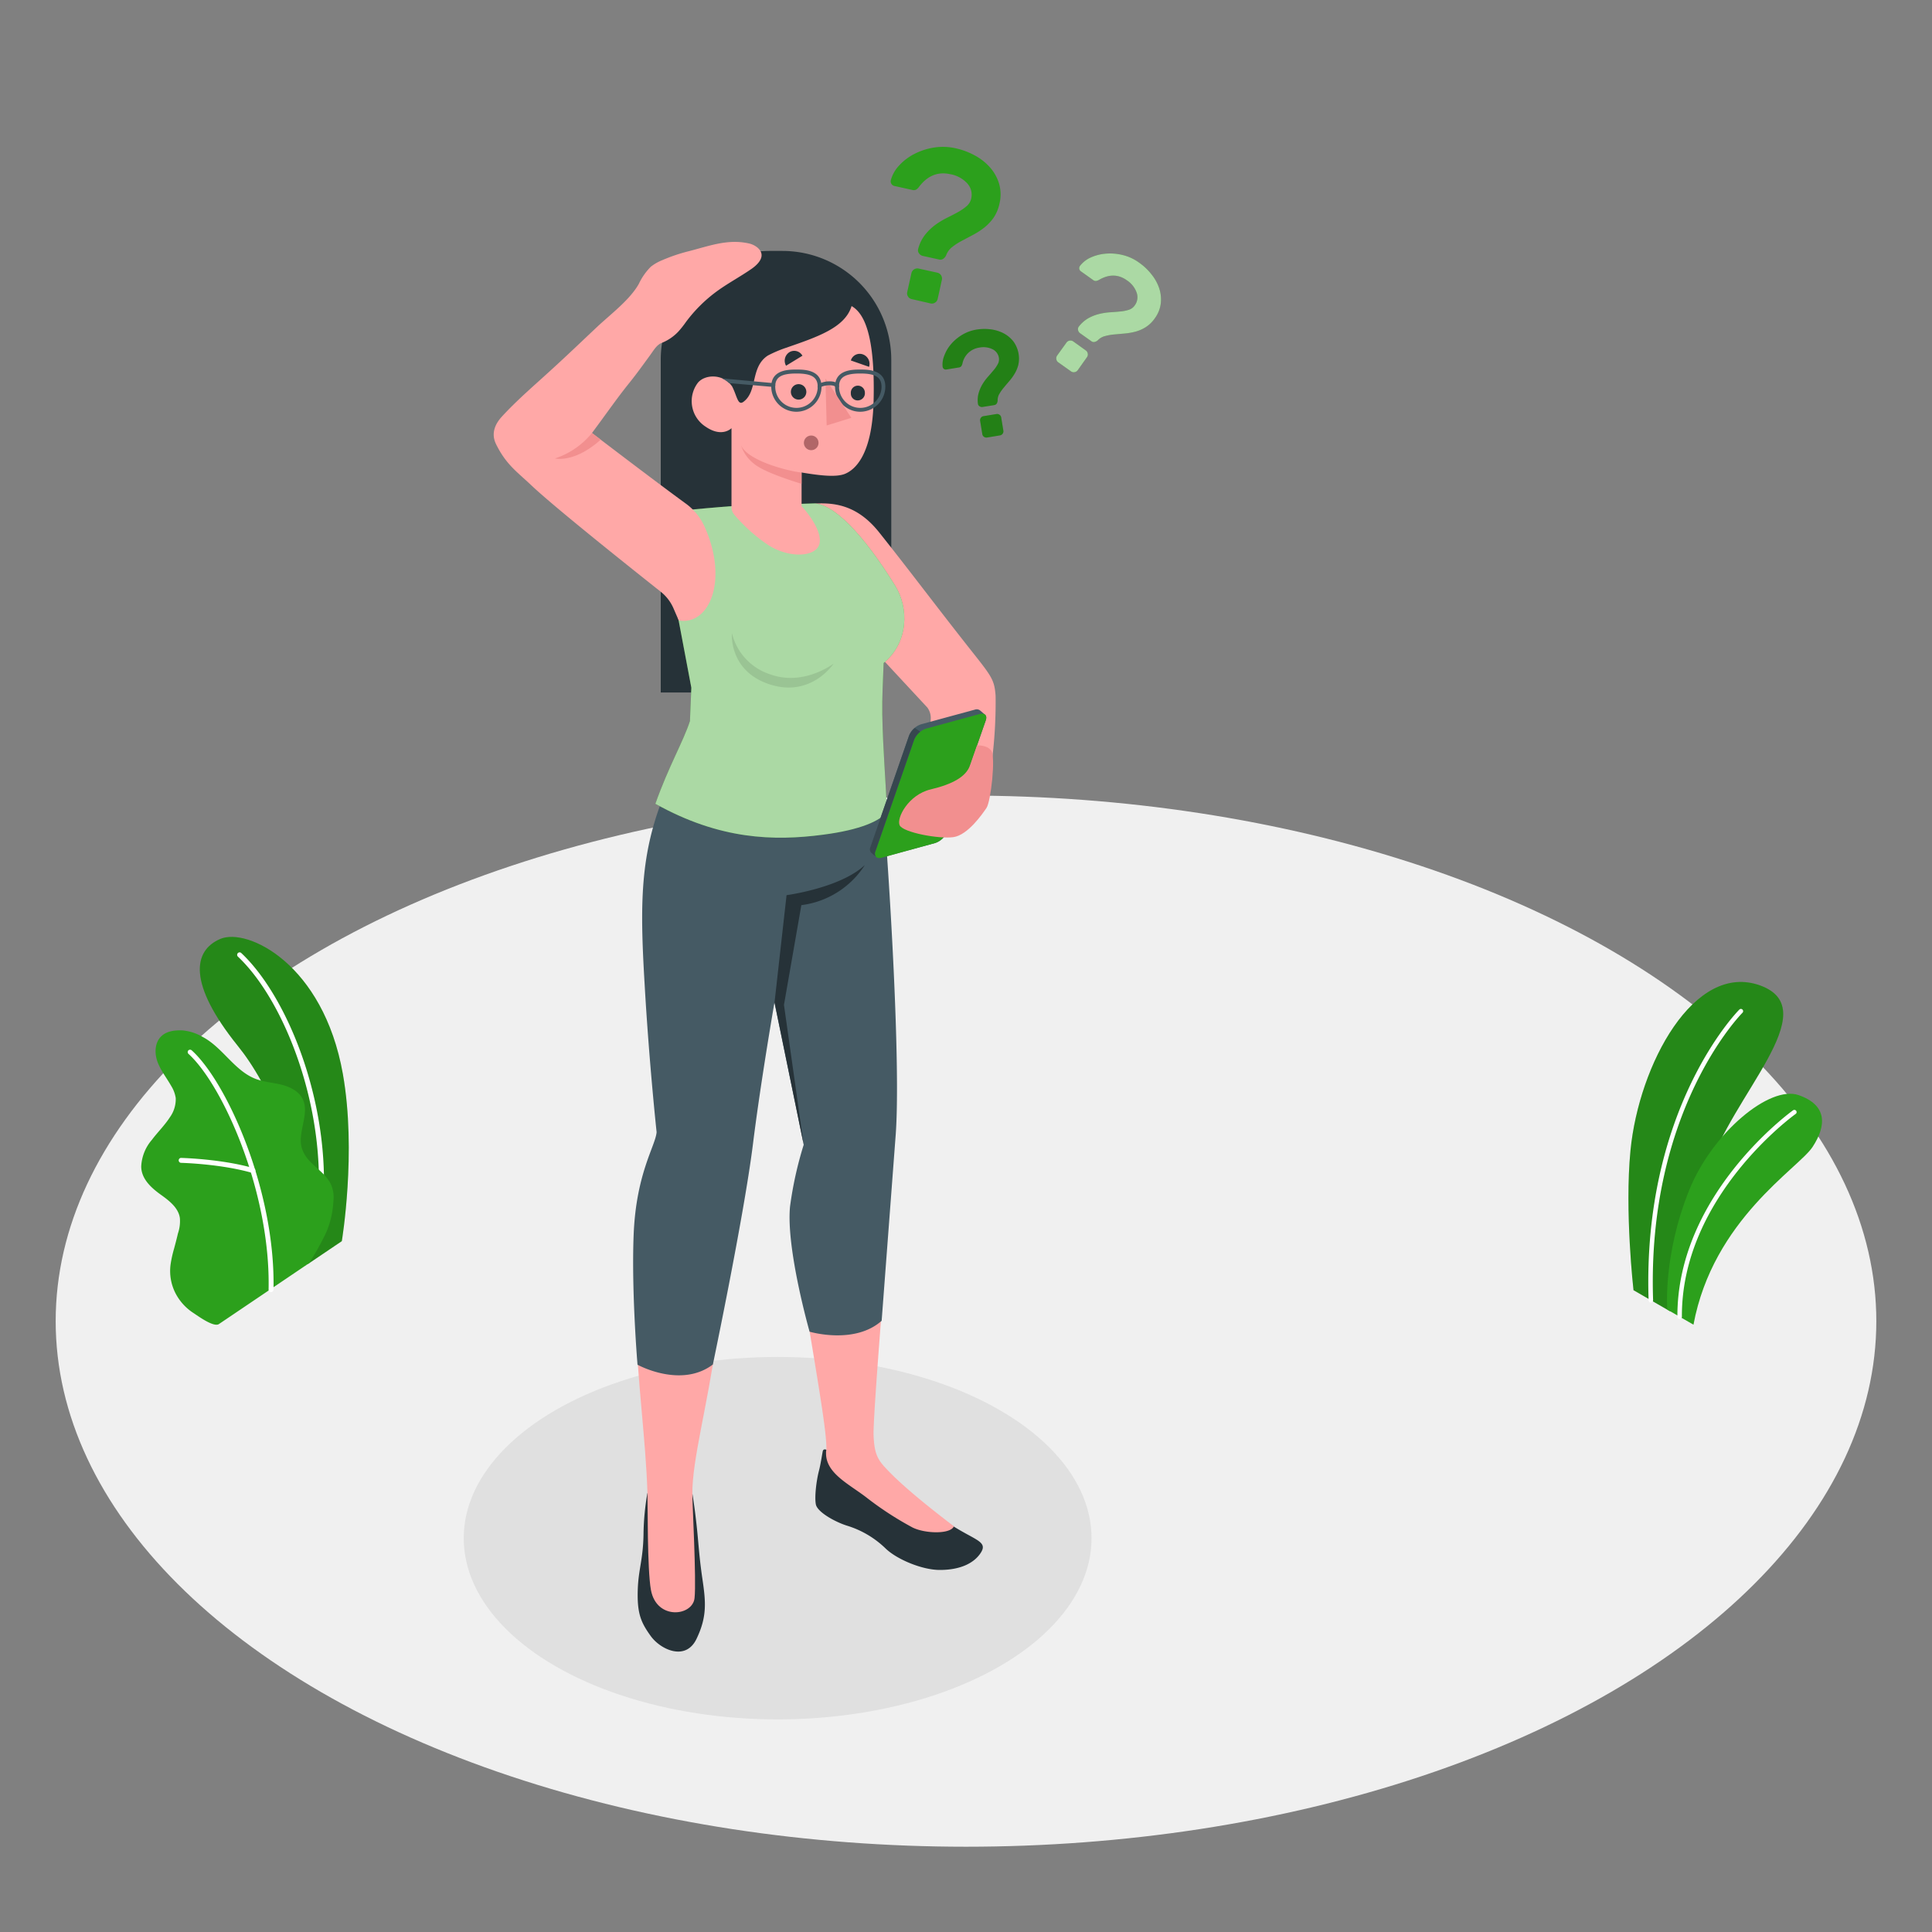 <svg xmlns="http://www.w3.org/2000/svg" viewBox="0 0 500 500"><rect x="0" y="0" width="500" height="500" fill="#808080" stroke="none"/><g id="freepik--Floor--inject-2"><ellipse id="freepik--floor--inject-2" cx="250" cy="341.91" rx="235.59" ry="136.02" style="fill:#f0f0f0"></ellipse></g><g id="freepik--Shadow--inject-2"><ellipse id="freepik--shadow--inject-2" cx="201.25" cy="398.08" rx="81.24" ry="46.9" style="fill:#e0e0e0"></ellipse></g><g id="freepik--Plants--inject-2"><g id="freepik--plants--inject-2"><path d="M432.28,339.4l-9.53-5.5s-2.33-20.4-.78-36.2c2.18-22.2,16.52-48.92,33.62-42.64s-7.84,28.88-13.39,47.71S432.28,339.4,432.28,339.4Z" style="fill:#2CA01C"></path><path d="M432.28,339.4l-9.53-5.5s-2.33-20.4-.78-36.2c2.18-22.2,16.52-48.92,33.62-42.64s-7.84,28.88-13.39,47.71S432.28,339.4,432.28,339.4Z" style="opacity:0.15"></path><path d="M427.27,337.09h0a.58.58,0,0,0,.55-.6c-1.67-49.33,22.89-74.15,23.13-74.39a.58.58,0,0,0,0-.82.57.57,0,0,0-.81,0c-.26.24-25.17,25.42-23.48,75.25A.58.58,0,0,0,427.27,337.09Z" style="fill:#fff"></path><path d="M438.27,342.83l-6.78-3.91s-1.16-14,5.71-31c6-14.8,20.8-27.09,28.26-24.51s7.27,7.87,3.63,13.42S443.34,315.59,438.27,342.83Z" style="fill:#2CA01C"></path><path d="M434.69,341.35h0a.59.59,0,0,0,.58-.58c-.14-31.2,29.15-52.28,29.45-52.49a.56.56,0,0,0,.13-.8.58.58,0,0,0-.8-.14c-.3.21-30.07,21.65-29.94,53.43A.58.58,0,0,0,434.69,341.35Z" style="fill:#fff"></path></g><g id="freepik--plants--inject-2"><path d="M79.66,327.15l8.8-5.94s3.87-23,.27-43.29C83.67,249.46,64,240,57,243s-8.5,11.47,4.57,27.71C69.32,280.26,79.39,300.65,79.66,327.15Z" style="fill:#2CA01C"></path><g style="opacity:0.15"><path d="M79.66,327.15l8.8-5.94s3.87-23,.27-43.29C83.67,249.46,64,240,57,243s-8.5,11.47,4.57,27.71C69.32,280.26,79.39,300.65,79.66,327.15Z"></path></g><path d="M82.68,315.75h-.09A.64.64,0,0,1,82,315c3.18-26.79-8.13-55.87-20.44-67.44a.64.64,0,0,1,0-.9.63.63,0,0,1,.9,0C75,258.44,86.52,288,83.3,315.18A.65.65,0,0,1,82.68,315.75Z" style="fill:#fff"></path><path d="M56.62,342.69c-1.4.84-5.48-2.19-6.61-2.92a13.44,13.44,0,0,1-4.58-5.06,12.64,12.64,0,0,1-1.27-7.56,29.89,29.89,0,0,1,.89-4c.35-1.31.7-2.62,1-3.94a9.75,9.75,0,0,0,.5-4c-.39-2.67-2.8-4.5-5-6.07-2.42-1.75-5-4.06-5-7.28A11.32,11.32,0,0,1,39.3,295c1.5-2,3.3-3.74,4.65-5.83a8,8,0,0,0,1.53-5,8.32,8.32,0,0,0-1.16-3.11c-1.18-2.08-2.71-4-3.54-6.21s-.77-5.05,1-6.7c1.41-1.35,3.56-1.57,5.51-1.48a12.63,12.63,0,0,1,5.2,1.71c5.17,2.75,8.21,8.75,13.68,10.84,2.11.8,4.41.94,6.6,1.48s4.45,1.61,5.5,3.6c2.07,3.95-1.54,8.93-.06,13.12,1.32,3.72,5,5.08,7.08,8.41a8,8,0,0,1,1,4.88A23.35,23.35,0,0,1,84.4,319,73,73,0,0,1,80,326.9S56.83,342.56,56.62,342.69Z" style="fill:#2CA01C"></path><path d="M70.14,334.4h0a.64.64,0,0,1-.63-.65c.56-25.32-11.9-53-20.72-61a.64.64,0,0,1-.05-.9.63.63,0,0,1,.9,0c9,8.1,21.71,36.26,21.14,61.93A.63.63,0,0,1,70.14,334.4Z" style="fill:#fff"></path><path d="M65.47,303.55a.37.37,0,0,1-.18,0c-8.18-2.36-18.32-2.6-18.42-2.61a.63.63,0,0,1-.62-.65.61.61,0,0,1,.65-.62c.1,0,10.4.25,18.74,2.65a.64.64,0,0,1,.43.79A.62.62,0,0,1,65.47,303.55Z" style="fill:#fff"></path></g></g><g id="freepik--question-marks--inject-2"><g id="freepik--question-marks--inject-2"><path d="M247.38,38.39a18.76,18.76,0,0,1,4.94,1.86,14.19,14.19,0,0,1,3.93,3.12,11.26,11.26,0,0,1,2.32,4.2,10,10,0,0,1,.1,5.09,10.36,10.36,0,0,1-1.55,3.72,12.65,12.65,0,0,1-2.44,2.56,19.45,19.45,0,0,1-2.91,1.87l-2.88,1.53a15.76,15.76,0,0,0-2.46,1.59A4.72,4.72,0,0,0,244.89,66a2.2,2.2,0,0,1-.73.94,1.28,1.28,0,0,1-1.1.23l-4.24-.94a1.57,1.57,0,0,1-1-.69,1.29,1.29,0,0,1-.19-1.15,10.12,10.12,0,0,1,1.77-3.62A14.12,14.12,0,0,1,242,58.24a20.91,20.91,0,0,1,3-1.83c1-.51,2-1,2.87-1.49a13,13,0,0,0,2.27-1.55,3.61,3.61,0,0,0,1.21-2,4.32,4.32,0,0,0-1-3.88,7.75,7.75,0,0,0-4.44-2.41q-4.74-1.05-8,3.19a3.07,3.07,0,0,1-.78.79,1.47,1.47,0,0,1-1.11.08l-4.51-1a1.24,1.24,0,0,1-.79-.52,1.22,1.22,0,0,1-.17-1,8.94,8.94,0,0,1,2.08-3.72,13.93,13.93,0,0,1,3.89-3,16.81,16.81,0,0,1,5.11-1.7A14.9,14.9,0,0,1,247.38,38.39Zm-4.79,32.18a1.56,1.56,0,0,1,1.17,1.84l-1.08,4.9a1.48,1.48,0,0,1-.68,1,1.46,1.46,0,0,1-1.16.22L236,77.42a1.45,1.45,0,0,1-1-.68,1.49,1.49,0,0,1-.21-1.16l1.09-4.9a1.57,1.57,0,0,1,1.84-1.18Z" style="fill:#2CA01C"></path><path d="M252.72,85.3a13.06,13.06,0,0,1,3.64-.07,10,10,0,0,1,3.32,1,8,8,0,0,1,2.56,2.1,7.57,7.57,0,0,1,1.32,6,8.37,8.37,0,0,1-.91,2.27,12.63,12.63,0,0,1-1.38,1.94c-.51.6-1,1.17-1.45,1.72a10.86,10.86,0,0,0-1.17,1.65,3.09,3.09,0,0,0-.46,1.71,1.69,1.69,0,0,1-.23.8.94.94,0,0,1-.65.42l-3,.48a1.07,1.07,0,0,1-.81-.18.88.88,0,0,1-.41-.69,6.81,6.81,0,0,1,.2-2.78,9.81,9.81,0,0,1,1-2.28,13.27,13.27,0,0,1,1.44-1.93c.53-.6,1-1.16,1.46-1.7a8.51,8.51,0,0,0,1.06-1.57,2.51,2.51,0,0,0,.27-1.58,3,3,0,0,0-1.65-2.23,5.39,5.39,0,0,0-3.46-.42,5.18,5.18,0,0,0-4.33,4.11,2.26,2.26,0,0,1-.3.71,1.06,1.06,0,0,1-.68.33l-3.16.51a.86.86,0,0,1-.64-.13.82.82,0,0,1-.35-.58A6,6,0,0,1,244.4,92a9.59,9.59,0,0,1,1.72-2.92,11.76,11.76,0,0,1,2.84-2.4A10.42,10.42,0,0,1,252.72,85.3Zm5.16,21.85a1.06,1.06,0,0,1,.79.19,1,1,0,0,1,.44.69l.56,3.43a1.07,1.07,0,0,1-.88,1.22l-3.35.55a1.07,1.07,0,0,1-.79-.19,1,1,0,0,1-.43-.69l-.56-3.43a1,1,0,0,1,.19-.79,1,1,0,0,1,.69-.43Z" style="fill:#2CA01C"></path><g style="opacity:0.2"><path d="M252.72,85.3a13.06,13.06,0,0,1,3.64-.07,10,10,0,0,1,3.32,1,8,8,0,0,1,2.56,2.1,7.57,7.57,0,0,1,1.32,6,8.37,8.37,0,0,1-.91,2.27,12.63,12.63,0,0,1-1.38,1.94c-.51.6-1,1.17-1.45,1.72a10.86,10.86,0,0,0-1.17,1.65,3.09,3.09,0,0,0-.46,1.71,1.69,1.69,0,0,1-.23.8.94.94,0,0,1-.65.42l-3,.48a1.07,1.07,0,0,1-.81-.18.88.88,0,0,1-.41-.69,6.81,6.81,0,0,1,.2-2.78,9.81,9.81,0,0,1,1-2.28,13.27,13.27,0,0,1,1.44-1.93c.53-.6,1-1.16,1.46-1.7a8.51,8.51,0,0,0,1.06-1.57,2.51,2.51,0,0,0,.27-1.58,3,3,0,0,0-1.65-2.23,5.39,5.39,0,0,0-3.46-.42,5.18,5.18,0,0,0-4.33,4.11,2.26,2.26,0,0,1-.3.71,1.06,1.06,0,0,1-.68.33l-3.16.51a.86.86,0,0,1-.64-.13.82.82,0,0,1-.35-.58A6,6,0,0,1,244.4,92a9.59,9.59,0,0,1,1.72-2.92,11.76,11.76,0,0,1,2.84-2.4A10.42,10.42,0,0,1,252.72,85.3Zm5.16,21.85a1.06,1.06,0,0,1,.79.19,1,1,0,0,1,.44.69l.56,3.43a1.07,1.07,0,0,1-.88,1.22l-3.35.55a1.07,1.07,0,0,1-.79-.19,1,1,0,0,1-.43-.69l-.56-3.43a1,1,0,0,1,.19-.79,1,1,0,0,1,.69-.43Z"></path></g><path d="M281,90.69a1.22,1.22,0,0,1,.51.82,1.2,1.2,0,0,1-.21.94l-2.38,3.35a1.22,1.22,0,0,1-.82.51,1.2,1.2,0,0,1-.94-.21l-3.28-2.33a1.17,1.17,0,0,1-.5-.82,1.2,1.2,0,0,1,.21-.94L276,88.66a1.27,1.27,0,0,1,1.76-.3ZM294.84,68A14.76,14.76,0,0,1,298,71a11.55,11.55,0,0,1,2,3.6,9.21,9.21,0,0,1,.41,3.9,8.15,8.15,0,0,1-1.54,3.87,8.25,8.25,0,0,1-2.36,2.3,9.85,9.85,0,0,1-2.65,1.16,16.68,16.68,0,0,1-2.78.48l-2.66.24a13,13,0,0,0-2.36.41A3.86,3.86,0,0,0,284.18,88a1.77,1.77,0,0,1-.85.48,1,1,0,0,1-.9-.18l-2.9-2.06a1.32,1.32,0,0,1-.53-.83,1.06,1.06,0,0,1,.23-.93,8.31,8.31,0,0,1,2.49-2.16,11.42,11.42,0,0,1,2.76-1.07,16.43,16.43,0,0,1,2.83-.43q1.41-.09,2.64-.21a10.41,10.41,0,0,0,2.21-.44A3,3,0,0,0,293.7,79a3.55,3.55,0,0,0,.47-3.25,6.35,6.35,0,0,0-2.57-3.23q-3.24-2.31-7.07-.15a2.5,2.5,0,0,1-.84.34,1.18,1.18,0,0,1-.86-.29l-3.08-2.19a1,1,0,0,1-.43-.65,1,1,0,0,1,.19-.78,7.21,7.21,0,0,1,2.75-2.15,11.63,11.63,0,0,1,3.88-1,13.62,13.62,0,0,1,4.4.35A12,12,0,0,1,294.84,68Z" style="fill:#2CA01C"></path><g style="opacity:0.6"><path d="M281,90.69a1.22,1.22,0,0,1,.51.82,1.2,1.2,0,0,1-.21.94l-2.38,3.35a1.22,1.22,0,0,1-.82.51,1.2,1.2,0,0,1-.94-.21l-3.28-2.33a1.17,1.17,0,0,1-.5-.82,1.2,1.2,0,0,1,.21-.94L276,88.66a1.27,1.27,0,0,1,1.76-.3ZM294.84,68A14.76,14.76,0,0,1,298,71a11.55,11.55,0,0,1,2,3.6,9.21,9.21,0,0,1,.41,3.9,8.15,8.15,0,0,1-1.54,3.87,8.25,8.25,0,0,1-2.36,2.3,9.85,9.85,0,0,1-2.65,1.16,16.68,16.68,0,0,1-2.78.48l-2.66.24a13,13,0,0,0-2.36.41A3.86,3.86,0,0,0,284.18,88a1.77,1.77,0,0,1-.85.48,1,1,0,0,1-.9-.18l-2.9-2.06a1.32,1.32,0,0,1-.53-.83,1.06,1.06,0,0,1,.23-.93,8.31,8.31,0,0,1,2.49-2.16,11.42,11.42,0,0,1,2.76-1.07,16.43,16.43,0,0,1,2.83-.43q1.41-.09,2.64-.21a10.41,10.41,0,0,0,2.21-.44A3,3,0,0,0,293.7,79a3.55,3.55,0,0,0,.47-3.25,6.35,6.35,0,0,0-2.57-3.23q-3.24-2.31-7.07-.15a2.5,2.5,0,0,1-.84.34,1.18,1.18,0,0,1-.86-.29l-3.08-2.19a1,1,0,0,1-.43-.65,1,1,0,0,1,.19-.78,7.21,7.21,0,0,1,2.75-2.15,11.63,11.63,0,0,1,3.88-1,13.62,13.62,0,0,1,4.4.35A12,12,0,0,1,294.84,68Z" style="fill:#fff"></path></g></g></g><g id="freepik--Character--inject-2"><g id="freepik--character--inject-2"><path d="M206.53,179.21H171V93.13a28.19,28.19,0,0,1,28.19-28.19h3.28a28.19,28.19,0,0,1,28.19,28.19v62A24.13,24.13,0,0,1,206.53,179.21Z" style="fill:#263238"></path><path d="M167.54,386.44a66.14,66.14,0,0,0-1,10.8c-.13,6.56-1.33,8.89-1.49,14.27-.19,6.15.88,8.45,3.37,11.91s9,6.59,11.82.75,2.41-9.67,1.52-15.7c-.91-6.24-1-9.69-1.56-14.44-.46-4.19-1-7.38-1-7.38Z" style="fill:#263238"></path><path d="M186.16,342.87l-21.6-.39c.32,14.42,2.61,30.43,3,44,.08,2.55-.06,19.79.9,25,1.45,7.88,10.79,6.81,11.29,2.1s-.6-24.84-.57-26.92c-.09-8.68,4-23.33,6.11-38.91C185.38,347,186.06,343.62,186.16,342.87Z" style="fill:#ffa8a7"></path><path d="M213.91,375.22s-.85-.46-1,.45c-.21,1.08-.53,3.31-1,5.09-.62,2.47-1.14,6.54-.77,8.56s5.07,4.6,8.12,5.54a24.74,24.74,0,0,1,10,5.95c3,2.84,9.53,5.52,14,5.49,5.25,0,8.91-1.75,10.64-4.56s-1.58-3.15-7.58-7l-4.65-3c-9.51-6.21-13-9.53-15.67-15.74Z" style="fill:#263238"></path><path d="M226.08,371.37C225.92,366.91,229,329,229,329l-20.51,9.35c4.39,26.22,5.33,32.41,5.4,36.7h0a3.81,3.81,0,0,0-.11,1.1c0,5.09,5.77,7.84,10.25,11.24a84.25,84.25,0,0,0,12.13,7.92c3.26,1.63,9.88,1.78,10.7-.31-5.46-4.17-13.4-10.41-17.74-15.17C227,377.59,226.24,375.84,226.08,371.37Z" style="fill:#ffa8a7"></path><path d="M173.41,202.16c-7.88,17.29-7.88,30.67-6.57,52.74C168,275.15,169.93,293,169.93,293c-.3,3.59-5.29,10.6-5.94,26.48-.6,14.84,1,33.71,1,33.71s11.21,6.21,19.5-.06c0,0,8-38.19,10.34-56.77,2-16.21,5.6-36.92,5.6-36.92L208,296.25a96,96,0,0,0-3.54,16c-1.06,10.93,5.06,32.39,5.06,32.39s11.58,3.45,18.65-2.82c0,0,2.64-34.89,3.63-48.05,1.32-17.63-1.46-65.35-3.63-90.62Z" style="fill:#455a64"></path><path d="M200.45,259.41l3.11-27.74s13.94-1.86,20.26-7.8a22.88,22.88,0,0,1-16.43,10.38l-4.5,25.81L208,296.25Z" style="fill:#263238"></path><path d="M256.9,195.34a120.34,120.34,0,0,0,.76-15.25c-.31-4.4-1.1-5.12-7.25-12.91-8.3-10.53-15.39-20-22.89-29.41-5.36-6.72-11-7.75-16.48-7.45-3.84.21,3.66,18.68,7.43,29.61L240,183.11a4.6,4.6,0,0,1,.86,3.17L239.56,206l6.45,8.64S255.78,206.22,256.9,195.34Z" style="fill:#ffa8a7"></path><path d="M190.28,130.92h0c-4.17.29-11.75,1-11.75,1-4.37,2.44-5.48,4.45-6.29,10.25-.35,2.48,1.67,9.07,3.4,18.44l3.28,17.37-.36,8.62c-1.7,5.26-5.55,11.79-8.95,21.42,16.7,9.32,30.7,9.67,43.4,8,9.68-1.25,14.81-3.59,16.52-5.91-.36-9.51-1-15.39-1.2-25.33-.07-4.17.18-8.39.35-13.19,6.49-5.34,6.57-14.22,3-20-8.23-13.33-16.24-21.72-21.54-21.29Z" style="fill:#2CA01C"></path><path d="M190.28,130.92h0c-4.17.29-11.75,1-11.75,1-4.37,2.44-5.48,4.45-6.29,10.25-.35,2.48,1.67,9.07,3.4,18.44l3.28,17.37-.36,8.62c-1.7,5.26-5.55,11.79-8.95,21.42,16.7,9.32,30.7,9.67,43.4,8,9.68-1.25,14.81-3.59,16.52-5.91-.36-9.51-1-15.39-1.2-25.33-.07-4.17.18-8.39.35-13.19,6.49-5.34,6.57-14.22,3-20-8.23-13.33-16.24-21.72-21.54-21.29Z" style="fill:#fff;opacity:0.6"></path><path d="M215.75,171.72s-7.62,5.92-16.33,2.83a14.9,14.9,0,0,1-10-10.69s-.92,9.95,10.05,13.34C210.1,180.47,215.75,171.72,215.75,171.72Z" style="opacity:0.1"></path><path d="M226.09,103.61c-.33,14.44-5,18-7.36,19s-6.88.4-11.28-.33V131s5.08,5.32,4.7,9.29-8,4.42-13.68.53a43,43,0,0,1-8.43-7.61,3.09,3.09,0,0,1-.73-2V110.81s-2.41,2.55-6.67-.37a7.86,7.86,0,0,1-2-11.42c1.86-2.19,6.58-2.34,8.84,1,1.28,2.49,1.45,5,2.88,4,3.8-2.74,1.76-9,6.35-12h0a33,33,0,0,1,4.68-2c8.19-2.83,15.29-5.21,17-10.81C223.61,81.05,226.49,86.58,226.09,103.61Z" style="fill:#ffa8a7"></path><circle cx="209.94" cy="114.61" r="1.9" style="fill:#b16668"></circle><path d="M208.68,101.42a2,2,0,1,1-2.1-2A2,2,0,0,1,208.68,101.42Z" style="fill:#263238"></path><path d="M223.83,101.62a1.85,1.85,0,0,1-1.72,2,1.75,1.75,0,0,1-1.91-1.8,1.82,1.82,0,1,1,3.63-.17Z" style="fill:#263238"></path><path d="M206.11,106.56a6.51,6.51,0,0,1-6.51-6.5c0-4.42,4.56-4.42,6.51-4.42s6.5,0,6.5,4.42A6.51,6.51,0,0,1,206.11,106.56Zm0-9.9c-4,0-5.48,1-5.48,3.4a5.48,5.48,0,1,0,11,0C211.59,97.61,210.05,96.66,206.11,96.66Z" style="fill:#455a64"></path><path d="M222.62,106.56a6.51,6.51,0,0,1-6.51-6.5c0-4.42,4.56-4.42,6.51-4.42s6.5,0,6.5,4.42A6.51,6.51,0,0,1,222.62,106.56Zm0-9.9c-3.94,0-5.48,1-5.48,3.4a5.48,5.48,0,1,0,11,0C228.1,97.61,226.56,96.66,222.62,96.66Z" style="fill:#455a64"></path><polygon points="213.62 97.96 213.94 110.11 220.33 108.13 213.62 97.96" style="fill:#f28f8f"></polygon><path d="M207.44,122.31c-4.64-.61-14.19-3.35-15.68-7.13a9.83,9.83,0,0,0,3.35,4.82c2.85,2.45,12.33,5.2,12.33,5.2Z" style="fill:#f28f8f"></path><path d="M207.67,92.06l-4.24,2.59a2.61,2.61,0,0,1,.86-3.5A2.42,2.42,0,0,1,207.67,92.06Z" style="fill:#263238"></path><path d="M224.92,94.94l-4.72-1.65a2.39,2.39,0,0,1,3.1-1.58A2.62,2.62,0,0,1,224.92,94.94Z" style="fill:#263238"></path><path d="M212.1,100.58a.51.51,0,0,1-.51-.52c0-.83,1.64-1.37,3.12-1.37s2.43.54,2.43,1.37a.52.52,0,0,1-1,0c0-.1-.51-.35-1.4-.35a5.61,5.61,0,0,0-2.1.36A.51.51,0,0,1,212.1,100.58Z" style="fill:#455a64"></path><path d="M200.13,100.14h-.06l-11.43-1a5.54,5.54,0,0,0-1.87-1.22l13.42,1.24a.52.52,0,0,1,.45.57A.51.51,0,0,1,200.13,100.14Z" style="fill:#455a64"></path><path d="M153.2,112.06c3.74-5,6.29-8.77,9.7-13,1.94-2.43,3.18-4.17,5-6.66,1.28-1.72,2-3.17,3.46-3.7a12,12,0,0,0,4.17-2.86,25.11,25.11,0,0,0,2-2.52,37.6,37.6,0,0,1,7.56-7.61c3-2.26,6.35-4,9.44-6.15,1.84-1.29,3.81-3.43,1.57-5.43a5.33,5.33,0,0,0-2.39-1.15c-5.45-1.18-10.19.69-15.52,2.05a43.85,43.85,0,0,0-6.77,2.29,12.05,12.05,0,0,0-3,1.72,15.83,15.83,0,0,0-3.09,4.42C163,77.62,158,81.34,154.5,84.63c-4.09,3.85-7.75,7.38-12.42,11.62-4.2,3.83-8.31,7.35-12.16,11.53-3.19,3.45-2,6.15-1.58,7.09,2.6,5.34,5.51,7.26,9,10.57,6,5.73,26.75,22.22,33.62,27.67a11.14,11.14,0,0,1,3.37,4.4l1.32,3.05c7.84,1.44,13.07-10.33,6.58-24.5a14.87,14.87,0,0,0-4.77-5.75C169.26,124.34,153.2,112.06,153.2,112.06Z" style="fill:#ffa8a7"></path><path d="M153.2,112.06a20.63,20.63,0,0,1-9.58,6.59s5,1.28,11.85-4.87Z" style="fill:#f28f8f"></path><path d="M254.86,184.91h0l-1.28-1.1h0a1.46,1.46,0,0,0-1.31-.15l-13.89,3.78a5.12,5.12,0,0,0-3.12,2.92l-10,28.83a1.32,1.32,0,0,0,.18,1.47h0l1.32,1.14v0a1.44,1.44,0,0,0,1.33.16L242,218.18a5.12,5.12,0,0,0,3.12-2.92c2-5.67,8-23.16,10-28.83C255.36,185.72,255.24,185.18,254.86,184.91Z" style="fill:#455a64"></path><path d="M226.57,220.3l10-28.83a5.08,5.08,0,0,1,3.12-2.91l13.88-3.78c1.29-.35,2,.39,1.54,1.65-2,5.67-8,23.16-10,28.83a5.12,5.12,0,0,1-3.12,2.92L228.11,222C226.83,222.3,226.14,221.56,226.57,220.3Z" style="fill:#2CA01C"></path><path d="M238.18,189.36a5,5,0,0,0-1.62,2.12l-10,28.82a1.36,1.36,0,0,0,.14,1.44l-1.24-1.06v0a1.3,1.3,0,0,1-.19-1.47l10-28.83a4.91,4.91,0,0,1,1.49-2Z" style="fill:#37474f"></path><path d="M251.05,198.05c-1,2.93-4.47,4.89-10.21,6.25s-8.91,7.45-8,9.3,10.19,3.58,13.9,3.05,7.43-5.89,8.56-7.55,2.43-13.24,1.24-14.83-3.7-1.34-3.7-1.34Z" style="fill:#f28f8f"></path></g></g></svg>